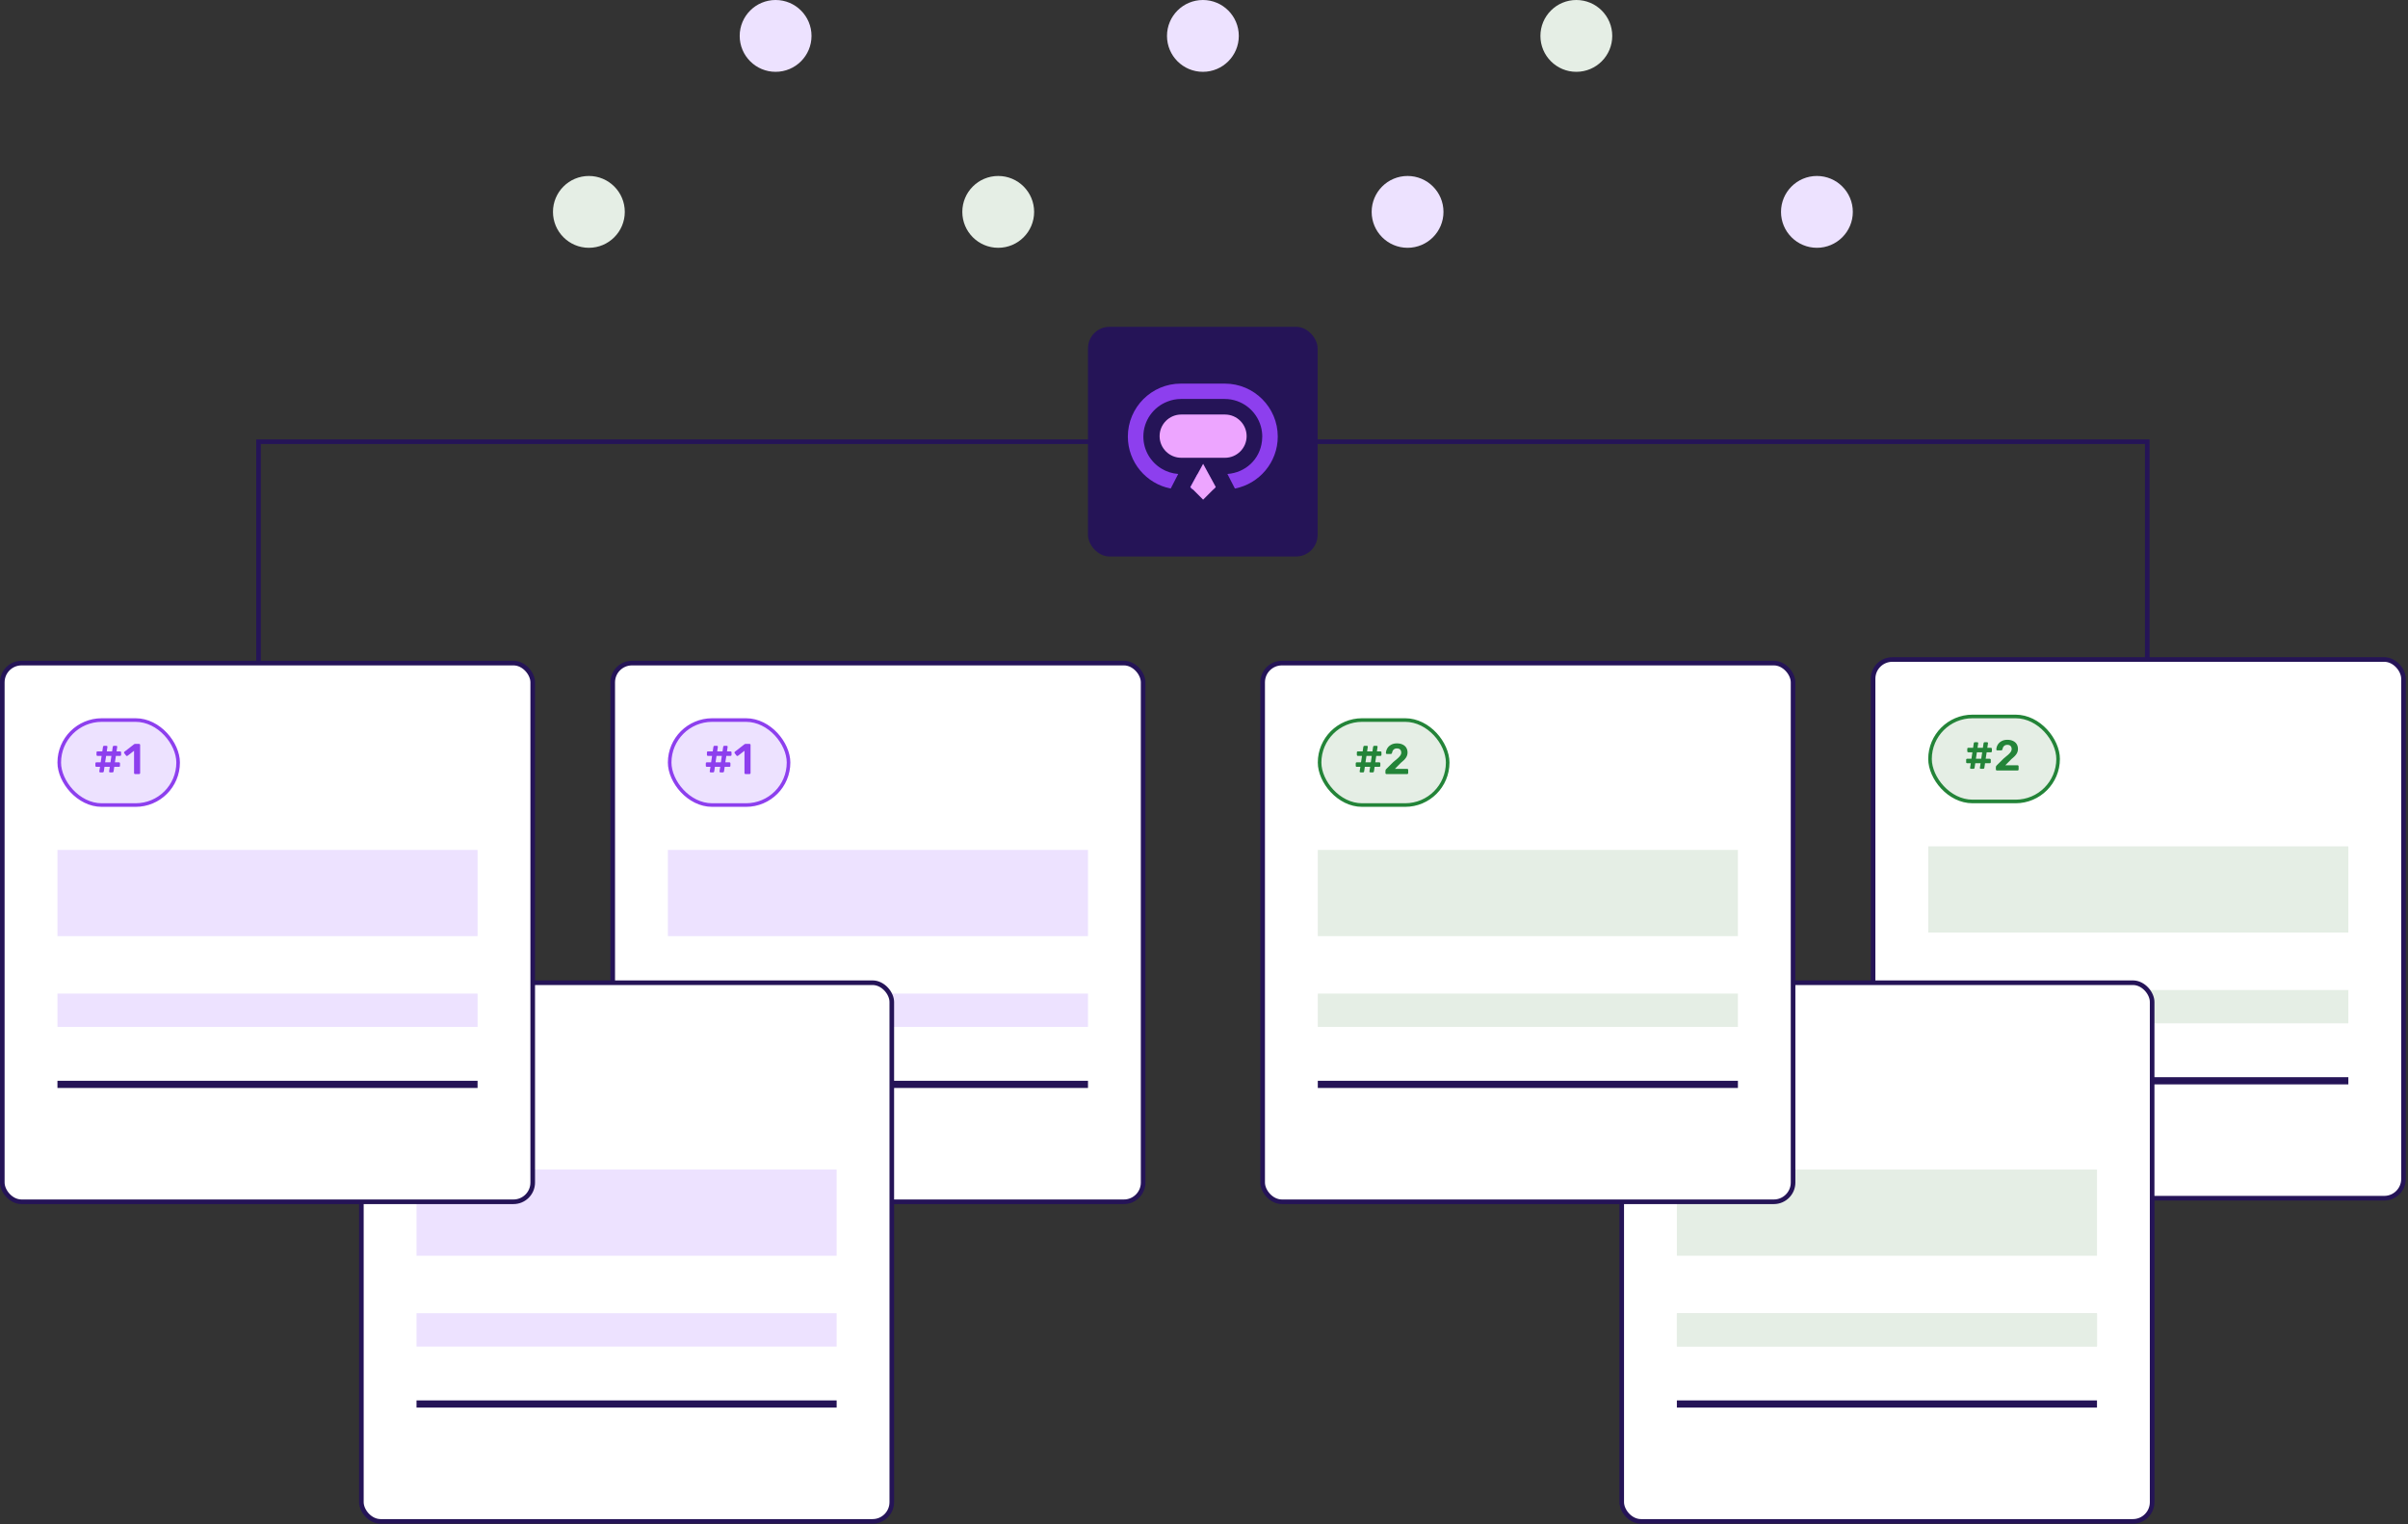 <svg width="523" height="331" viewBox="0 0 523 331" fill="none" xmlns="http://www.w3.org/2000/svg">
<rect x="0" y="0" width="523" height="331" fill="#333333" stroke="none"/>
<rect x="133.08" y="143.999" width="115.203" height="116.981" rx="4.179" fill="white"/>
<rect x="145.448" y="156.367" width="25.818" height="18.459" rx="9.23" fill="#EDE2FF"/>
<path d="M154.345 167.731C154.289 167.731 154.239 167.712 154.195 167.675C154.158 167.637 154.142 167.591 154.148 167.534L154.308 166.524H153.512C153.45 166.524 153.397 166.505 153.353 166.468C153.316 166.424 153.297 166.371 153.297 166.308V165.766C153.297 165.703 153.316 165.653 153.353 165.616C153.397 165.572 153.45 165.55 153.512 165.55H154.448L154.654 164.147H153.755C153.693 164.147 153.64 164.128 153.596 164.09C153.559 164.047 153.54 163.994 153.54 163.931V163.389C153.54 163.326 153.559 163.276 153.596 163.239C153.64 163.195 153.693 163.173 153.755 163.173H154.804L154.953 162.163C154.966 162.106 154.991 162.06 155.028 162.022C155.066 161.985 155.112 161.966 155.169 161.966H155.721C155.777 161.966 155.824 161.985 155.861 162.022C155.898 162.06 155.917 162.106 155.917 162.163L155.767 163.173H156.928L157.078 162.163C157.09 162.106 157.115 162.06 157.153 162.022C157.19 161.985 157.237 161.966 157.293 161.966H157.845C157.901 161.966 157.948 161.985 157.985 162.022C158.023 162.06 158.042 162.106 158.042 162.163L157.892 163.173H158.669C158.731 163.173 158.781 163.195 158.818 163.239C158.862 163.276 158.884 163.326 158.884 163.389V163.931C158.884 163.994 158.862 164.047 158.818 164.09C158.781 164.128 158.731 164.147 158.669 164.147H157.751L157.536 165.55H158.425C158.488 165.55 158.538 165.572 158.575 165.616C158.619 165.653 158.641 165.703 158.641 165.766V166.308C158.641 166.371 158.619 166.424 158.575 166.468C158.538 166.505 158.488 166.524 158.425 166.524H157.396L157.246 167.534C157.234 167.591 157.209 167.637 157.171 167.675C157.134 167.712 157.084 167.731 157.022 167.731H156.469C156.413 167.731 156.363 167.712 156.32 167.675C156.282 167.637 156.267 167.591 156.273 167.534L156.432 166.524H155.271L155.122 167.534C155.109 167.591 155.084 167.637 155.047 167.675C155.009 167.712 154.959 167.731 154.897 167.731H154.345ZM155.412 165.55H156.572L156.778 164.147H155.627L155.412 165.55ZM161.92 168.096C161.857 168.096 161.804 168.074 161.761 168.03C161.717 167.987 161.695 167.934 161.695 167.871V163.042L160.282 164.128C160.245 164.159 160.198 164.175 160.142 164.175C160.067 164.175 160.008 164.144 159.964 164.081L159.561 163.557C159.53 163.513 159.515 163.47 159.515 163.426C159.515 163.351 159.549 163.289 159.618 163.239L161.714 161.61C161.783 161.567 161.861 161.545 161.948 161.545H162.79C162.853 161.545 162.906 161.567 162.949 161.61C162.993 161.654 163.015 161.707 163.015 161.77V167.871C163.015 167.934 162.993 167.987 162.949 168.03C162.906 168.074 162.853 168.096 162.79 168.096H161.92Z" fill="#8D3FEE"/>
<rect x="145.448" y="156.367" width="25.818" height="18.459" rx="9.23" stroke="#8D3FEE" stroke-width="0.78"/>
<rect x="145.058" y="184.574" width="91.246" height="18.717" fill="#EDE2FF"/>
<rect width="91.246" height="7.237" transform="translate(145.058 215.77)" fill="#EDE2FF"/>
<path d="M145.058 236.265H236.304V234.705H145.058V236.265Z" fill="#251457" mask="url(#path-5-inside-1_241_2137)"/>
<rect x="145.058" y="242.504" width="23.396" height="7.019" fill="#EDE2FF"/>
<rect x="133.08" y="143.999" width="115.203" height="116.981" rx="4.179" stroke="#251457"/>
<rect x="406.819" y="143.219" width="115.203" height="116.981" rx="4.179" fill="white"/>
<rect x="419.187" y="155.587" width="27.818" height="18.459" rx="9.23" fill="#E5EEE5"/>
<path d="M428.084 166.951C428.028 166.951 427.978 166.933 427.934 166.895C427.897 166.858 427.881 166.811 427.887 166.755L428.046 165.744H427.251C427.188 165.744 427.135 165.725 427.092 165.688C427.054 165.644 427.036 165.591 427.036 165.529V164.986C427.036 164.924 427.054 164.874 427.092 164.836C427.135 164.793 427.188 164.771 427.251 164.771H428.187L428.393 163.367H427.494C427.432 163.367 427.379 163.348 427.335 163.311C427.298 163.267 427.279 163.214 427.279 163.152V162.609C427.279 162.547 427.298 162.497 427.335 162.459C427.379 162.416 427.432 162.394 427.494 162.394H428.542L428.692 161.383C428.705 161.327 428.729 161.28 428.767 161.243C428.804 161.205 428.851 161.187 428.907 161.187H429.459C429.516 161.187 429.562 161.205 429.6 161.243C429.637 161.28 429.656 161.327 429.656 161.383L429.506 162.394H430.667L430.816 161.383C430.829 161.327 430.854 161.28 430.891 161.243C430.929 161.205 430.976 161.187 431.032 161.187H431.584C431.64 161.187 431.687 161.205 431.724 161.243C431.762 161.28 431.78 161.327 431.78 161.383L431.631 162.394H432.407C432.47 162.394 432.52 162.416 432.557 162.459C432.601 162.497 432.623 162.547 432.623 162.609V163.152C432.623 163.214 432.601 163.267 432.557 163.311C432.52 163.348 432.47 163.367 432.407 163.367H431.49L431.275 164.771H432.164C432.226 164.771 432.276 164.793 432.314 164.836C432.357 164.874 432.379 164.924 432.379 164.986V165.529C432.379 165.591 432.357 165.644 432.314 165.688C432.276 165.725 432.226 165.744 432.164 165.744H431.135L430.985 166.755C430.972 166.811 430.947 166.858 430.91 166.895C430.873 166.933 430.823 166.951 430.76 166.951H430.208C430.152 166.951 430.102 166.933 430.058 166.895C430.021 166.858 430.005 166.811 430.012 166.755L430.171 165.744H429.01L428.86 166.755C428.848 166.811 428.823 166.858 428.786 166.895C428.748 166.933 428.698 166.951 428.636 166.951H428.084ZM429.151 164.771H430.311L430.517 163.367H429.366L429.151 164.771ZM433.712 167.316C433.65 167.316 433.597 167.295 433.553 167.251C433.509 167.207 433.487 167.154 433.487 167.092V166.605C433.487 166.43 433.565 166.284 433.721 166.165L435.181 164.715C435.624 164.365 435.964 164.081 436.201 163.863C436.445 163.638 436.626 163.433 436.744 163.245C436.863 163.058 436.922 162.874 436.922 162.693C436.922 162.4 436.844 162.169 436.688 162.001C436.532 161.832 436.295 161.748 435.977 161.748C435.665 161.748 435.418 161.842 435.237 162.029C435.063 162.21 434.954 162.447 434.91 162.74C434.891 162.815 434.854 162.871 434.798 162.909C434.748 162.94 434.692 162.955 434.629 162.955H433.787C433.731 162.955 433.684 162.937 433.647 162.899C433.609 162.862 433.59 162.815 433.59 162.759C433.603 162.391 433.703 162.048 433.89 161.729C434.083 161.405 434.358 161.146 434.713 160.953C435.069 160.753 435.487 160.653 435.967 160.653C436.467 160.653 436.891 160.74 437.24 160.915C437.59 161.084 437.852 161.318 438.026 161.617C438.201 161.916 438.288 162.257 438.288 162.637C438.288 163.055 438.17 163.436 437.933 163.779C437.702 164.116 437.34 164.478 436.847 164.864L435.546 166.184H438.195C438.263 166.184 438.32 166.206 438.363 166.25C438.407 166.293 438.429 166.349 438.429 166.418V167.092C438.429 167.16 438.407 167.217 438.363 167.26C438.32 167.298 438.263 167.316 438.195 167.316H433.712Z" fill="#238438"/>
<rect x="419.187" y="155.587" width="27.818" height="18.459" rx="9.23" stroke="#238438" stroke-width="0.78"/>
<rect x="418.797" y="183.794" width="91.246" height="18.717" fill="#E5EEE5"/>
<rect width="91.246" height="7.237" transform="translate(418.797 214.99)" fill="#E5EEE5"/>
<path d="M418.797 235.485H510.043V233.925H418.797V235.485Z" fill="#251457" mask="url(#path-12-inside-2_241_2137)"/>
<rect x="418.407" y="241.334" width="24.176" height="7.799" stroke="#251457" stroke-width="0.78"/>
<rect x="406.819" y="143.219" width="115.203" height="116.981" rx="4.179" stroke="#251457"/>
<rect x="352.227" y="213.408" width="115.203" height="116.981" rx="4.179" fill="white"/>
<path d="M373.492 237.141C373.436 237.141 373.386 237.122 373.342 237.084C373.305 237.047 373.289 237 373.296 236.944L373.455 235.933H372.659C372.597 235.933 372.544 235.915 372.5 235.877C372.463 235.834 372.444 235.781 372.444 235.718V235.175C372.444 235.113 372.463 235.063 372.5 235.026C372.544 234.982 372.597 234.96 372.659 234.96H373.595L373.801 233.556H372.903C372.84 233.556 372.787 233.538 372.743 233.5C372.706 233.456 372.687 233.403 372.687 233.341V232.798C372.687 232.736 372.706 232.686 372.743 232.649C372.787 232.605 372.84 232.583 372.903 232.583H373.951L374.1 231.572C374.113 231.516 374.138 231.469 374.175 231.432C374.213 231.394 374.26 231.376 374.316 231.376H374.868C374.924 231.376 374.971 231.394 375.008 231.432C375.046 231.469 375.064 231.516 375.064 231.572L374.915 232.583H376.075L376.225 231.572C376.237 231.516 376.262 231.469 376.3 231.432C376.337 231.394 376.384 231.376 376.44 231.376H376.992C377.048 231.376 377.095 231.394 377.133 231.432C377.17 231.469 377.189 231.516 377.189 231.572L377.039 232.583H377.816C377.878 232.583 377.928 232.605 377.966 232.649C378.009 232.686 378.031 232.736 378.031 232.798V233.341C378.031 233.403 378.009 233.456 377.966 233.5C377.928 233.538 377.878 233.556 377.816 233.556H376.899L376.683 234.96H377.573C377.635 234.96 377.685 234.982 377.722 235.026C377.766 235.063 377.788 235.113 377.788 235.175V235.718C377.788 235.781 377.766 235.834 377.722 235.877C377.685 235.915 377.635 235.933 377.573 235.933H376.543L376.393 236.944C376.381 237 376.356 237.047 376.318 237.084C376.281 237.122 376.231 237.141 376.169 237.141H375.617C375.56 237.141 375.511 237.122 375.467 237.084C375.429 237.047 375.414 237 375.42 236.944L375.579 235.933H374.419L374.269 236.944C374.256 237 374.231 237.047 374.194 237.084C374.157 237.122 374.107 237.141 374.044 237.141H373.492ZM374.559 234.96H375.72L375.925 233.556H374.774L374.559 234.96ZM379.12 237.506C379.058 237.506 379.005 237.484 378.961 237.44C378.918 237.396 378.896 237.343 378.896 237.281V236.794C378.896 236.62 378.974 236.473 379.13 236.355L380.59 234.904C381.033 234.555 381.373 234.271 381.61 234.052C381.853 233.828 382.034 233.622 382.153 233.435C382.271 233.247 382.33 233.063 382.33 232.882C382.33 232.589 382.252 232.358 382.097 232.19C381.941 232.021 381.703 231.937 381.385 231.937C381.073 231.937 380.827 232.031 380.646 232.218C380.471 232.399 380.362 232.636 380.318 232.929C380.3 233.004 380.262 233.06 380.206 233.098C380.156 233.129 380.1 233.145 380.038 233.145H379.195C379.139 233.145 379.092 233.126 379.055 233.088C379.018 233.051 378.999 233.004 378.999 232.948C379.011 232.58 379.111 232.237 379.298 231.919C379.492 231.594 379.766 231.335 380.122 231.142C380.477 230.942 380.895 230.842 381.376 230.842C381.875 230.842 382.299 230.93 382.649 231.104C382.998 231.273 383.26 231.507 383.435 231.806C383.609 232.106 383.697 232.446 383.697 232.826C383.697 233.244 383.578 233.625 383.341 233.968C383.11 234.305 382.748 234.667 382.256 235.054L380.955 236.373H383.603C383.672 236.373 383.728 236.395 383.772 236.439C383.815 236.482 383.837 236.539 383.837 236.607V237.281C383.837 237.35 383.815 237.406 383.772 237.449C383.728 237.487 383.672 237.506 383.603 237.506H379.12Z" fill="#238438"/>
<rect x="364.205" y="253.984" width="91.246" height="18.717" fill="#E5EEE5"/>
<rect width="91.246" height="7.237" transform="translate(364.205 285.179)" fill="#E5EEE5"/>
<rect x="364.205" y="285.179" width="91.246" height="7.237" fill="#E5EEE5"/>
<path d="M364.205 305.674H455.451V304.115H364.205V305.674Z" fill="#251457" mask="url(#path-20-inside-3_241_2137)"/>
<rect x="352.227" y="213.408" width="115.203" height="116.981" rx="4.179" stroke="#251457"/>
<rect x="274.239" y="143.999" width="115.203" height="116.981" rx="4.179" fill="white"/>
<rect x="286.607" y="156.367" width="27.818" height="18.459" rx="9.23" fill="#E5EEE5"/>
<path d="M295.504 167.731C295.448 167.731 295.398 167.712 295.354 167.675C295.317 167.637 295.301 167.591 295.307 167.534L295.466 166.524H294.671C294.608 166.524 294.555 166.505 294.512 166.468C294.474 166.424 294.456 166.371 294.456 166.308V165.766C294.456 165.703 294.474 165.653 294.512 165.616C294.555 165.572 294.608 165.55 294.671 165.55H295.607L295.813 164.147H294.914C294.852 164.147 294.799 164.128 294.755 164.09C294.718 164.047 294.699 163.994 294.699 163.931V163.389C294.699 163.326 294.718 163.276 294.755 163.239C294.799 163.195 294.852 163.173 294.914 163.173H295.962L296.112 162.163C296.125 162.106 296.15 162.06 296.187 162.022C296.224 161.985 296.271 161.966 296.327 161.966H296.879C296.936 161.966 296.982 161.985 297.02 162.022C297.057 162.06 297.076 162.106 297.076 162.163L296.926 163.173H298.087L298.236 162.163C298.249 162.106 298.274 162.06 298.311 162.022C298.349 161.985 298.396 161.966 298.452 161.966H299.004C299.06 161.966 299.107 161.985 299.144 162.022C299.182 162.06 299.2 162.106 299.2 162.163L299.051 163.173H299.827C299.89 163.173 299.94 163.195 299.977 163.239C300.021 163.276 300.043 163.326 300.043 163.389V163.931C300.043 163.994 300.021 164.047 299.977 164.09C299.94 164.128 299.89 164.147 299.827 164.147H298.91L298.695 165.55H299.584C299.647 165.55 299.696 165.572 299.734 165.616C299.778 165.653 299.799 165.703 299.799 165.766V166.308C299.799 166.371 299.778 166.424 299.734 166.468C299.696 166.505 299.647 166.524 299.584 166.524H298.555L298.405 167.534C298.392 167.591 298.367 167.637 298.33 167.675C298.293 167.712 298.243 167.731 298.18 167.731H297.628C297.572 167.731 297.522 167.712 297.478 167.675C297.441 167.637 297.425 167.591 297.432 167.534L297.591 166.524H296.43L296.281 167.534C296.268 167.591 296.243 167.637 296.206 167.675C296.168 167.712 296.118 167.731 296.056 167.731H295.504ZM296.571 165.55H297.731L297.937 164.147H296.786L296.571 165.55ZM301.132 168.096C301.07 168.096 301.017 168.074 300.973 168.03C300.929 167.987 300.907 167.934 300.907 167.871V167.385C300.907 167.21 300.985 167.063 301.141 166.945L302.601 165.494C303.044 165.145 303.384 164.861 303.621 164.643C303.865 164.418 304.046 164.212 304.164 164.025C304.283 163.838 304.342 163.654 304.342 163.473C304.342 163.18 304.264 162.949 304.108 162.78C303.952 162.612 303.715 162.528 303.397 162.528C303.085 162.528 302.838 162.621 302.658 162.808C302.483 162.989 302.374 163.226 302.33 163.52C302.311 163.594 302.274 163.651 302.218 163.688C302.168 163.719 302.112 163.735 302.049 163.735H301.207C301.151 163.735 301.104 163.716 301.067 163.679C301.029 163.641 301.01 163.594 301.01 163.538C301.023 163.17 301.123 162.827 301.31 162.509C301.503 162.184 301.778 161.926 302.133 161.732C302.489 161.532 302.907 161.433 303.388 161.433C303.887 161.433 304.311 161.52 304.66 161.695C305.01 161.863 305.272 162.097 305.446 162.397C305.621 162.696 305.708 163.036 305.708 163.417C305.708 163.835 305.59 164.215 305.353 164.558C305.122 164.895 304.76 165.257 304.267 165.644L302.966 166.964H305.615C305.683 166.964 305.74 166.985 305.783 167.029C305.827 167.073 305.849 167.129 305.849 167.198V167.871C305.849 167.94 305.827 167.996 305.783 168.04C305.74 168.077 305.683 168.096 305.615 168.096H301.132Z" fill="#238438"/>
<rect x="286.607" y="156.367" width="27.818" height="18.459" rx="9.23" stroke="#238438" stroke-width="0.78"/>
<rect x="286.217" y="184.574" width="91.246" height="18.717" fill="#E5EEE5"/>
<rect width="91.246" height="7.237" transform="translate(286.217 215.77)" fill="#E5EEE5"/>
<path d="M286.217 236.265H377.463V234.705H286.217V236.265Z" fill="#251457" mask="url(#path-26-inside-4_241_2137)"/>
<rect x="274.239" y="143.999" width="115.203" height="116.981" rx="4.179" stroke="#251457"/>
<rect x="78.488" y="213.408" width="115.203" height="116.981" rx="4.179" fill="white"/>
<path d="M99.753 237.141C99.697 237.141 99.647 237.122 99.603 237.084C99.566 237.047 99.55 237 99.557 236.944L99.716 235.933H98.92C98.858 235.933 98.805 235.915 98.761 235.877C98.724 235.834 98.705 235.781 98.705 235.718V235.175C98.705 235.113 98.724 235.063 98.761 235.026C98.805 234.982 98.858 234.96 98.92 234.96H99.856L100.062 233.556H99.164C99.101 233.556 99.048 233.538 99.005 233.5C98.967 233.456 98.948 233.403 98.948 233.341V232.798C98.948 232.736 98.967 232.686 99.005 232.649C99.048 232.605 99.101 232.583 99.164 232.583H100.212L100.362 231.572C100.374 231.516 100.399 231.469 100.436 231.432C100.474 231.394 100.521 231.376 100.577 231.376H101.129C101.185 231.376 101.232 231.394 101.269 231.432C101.307 231.469 101.326 231.516 101.326 231.572L101.176 232.583H102.336L102.486 231.572C102.498 231.516 102.523 231.469 102.561 231.432C102.598 231.394 102.645 231.376 102.701 231.376H103.253C103.31 231.376 103.356 231.394 103.394 231.432C103.431 231.469 103.45 231.516 103.45 231.572L103.3 232.583H104.077C104.139 232.583 104.189 232.605 104.227 232.649C104.27 232.686 104.292 232.736 104.292 232.798V233.341C104.292 233.403 104.27 233.456 104.227 233.5C104.189 233.538 104.139 233.556 104.077 233.556H103.16L102.945 234.96H103.834C103.896 234.96 103.946 234.982 103.983 235.026C104.027 235.063 104.049 235.113 104.049 235.175V235.718C104.049 235.781 104.027 235.834 103.983 235.877C103.946 235.915 103.896 235.933 103.834 235.933H102.804L102.654 236.944C102.642 237 102.617 237.047 102.58 237.084C102.542 237.122 102.492 237.141 102.43 237.141H101.878C101.822 237.141 101.772 237.122 101.728 237.084C101.691 237.047 101.675 237 101.681 236.944L101.84 235.933H100.68L100.53 236.944C100.518 237 100.493 237.047 100.455 237.084C100.418 237.122 100.368 237.141 100.305 237.141H99.753ZM100.82 234.96H101.981L102.187 233.556H101.035L100.82 234.96ZM107.328 237.506C107.266 237.506 107.213 237.484 107.169 237.44C107.125 237.396 107.104 237.343 107.104 237.281V232.452L105.69 233.538C105.653 233.569 105.606 233.584 105.55 233.584C105.475 233.584 105.416 233.553 105.372 233.491L104.97 232.967C104.939 232.923 104.923 232.879 104.923 232.836C104.923 232.761 104.957 232.698 105.026 232.649L107.122 231.02C107.191 230.976 107.269 230.955 107.356 230.955H108.199C108.261 230.955 108.314 230.976 108.358 231.02C108.401 231.064 108.423 231.117 108.423 231.179V237.281C108.423 237.343 108.401 237.396 108.358 237.44C108.314 237.484 108.261 237.506 108.199 237.506H107.328Z" fill="#8D3FEE"/>
<rect x="90.466" y="253.984" width="91.246" height="18.717" fill="#EDE2FF"/>
<rect width="91.246" height="7.237" transform="translate(90.466 285.179)" fill="#EDE2FF"/>
<path d="M90.466 305.674H181.713V304.115H90.466V305.674Z" fill="#251457" mask="url(#path-32-inside-5_241_2137)"/>
<rect x="78.488" y="213.408" width="115.203" height="116.981" rx="4.179" stroke="#251457"/>
<rect x="0.5" y="143.999" width="115.203" height="116.981" rx="4.179" fill="white"/>
<rect x="12.868" y="156.367" width="25.818" height="18.459" rx="9.23" fill="#EDE2FF"/>
<path d="M21.765 167.731C21.709 167.731 21.659 167.712 21.615 167.675C21.578 167.637 21.562 167.591 21.569 167.534L21.728 166.524H20.932C20.87 166.524 20.817 166.505 20.773 166.468C20.735 166.424 20.717 166.371 20.717 166.308V165.766C20.717 165.703 20.735 165.653 20.773 165.616C20.817 165.572 20.87 165.55 20.932 165.55H21.868L22.074 164.147H21.175C21.113 164.147 21.06 164.128 21.016 164.09C20.979 164.047 20.96 163.994 20.96 163.931V163.389C20.96 163.326 20.979 163.276 21.016 163.239C21.06 163.195 21.113 163.173 21.175 163.173H22.224L22.373 162.163C22.386 162.106 22.411 162.06 22.448 162.022C22.486 161.985 22.532 161.966 22.589 161.966H23.141C23.197 161.966 23.244 161.985 23.281 162.022C23.319 162.06 23.337 162.106 23.337 162.163L23.188 163.173H24.348L24.498 162.163C24.51 162.106 24.535 162.06 24.573 162.022C24.61 161.985 24.657 161.966 24.713 161.966H25.265C25.321 161.966 25.368 161.985 25.405 162.022C25.443 162.06 25.462 162.106 25.462 162.163L25.312 163.173H26.089C26.151 163.173 26.201 163.195 26.238 163.239C26.282 163.276 26.304 163.326 26.304 163.389V163.931C26.304 163.994 26.282 164.047 26.238 164.09C26.201 164.128 26.151 164.147 26.089 164.147H25.172L24.956 165.55H25.845C25.908 165.55 25.958 165.572 25.995 165.616C26.039 165.653 26.061 165.703 26.061 165.766V166.308C26.061 166.371 26.039 166.424 25.995 166.468C25.958 166.505 25.908 166.524 25.845 166.524H24.816L24.666 167.534C24.654 167.591 24.629 167.637 24.591 167.675C24.554 167.712 24.504 167.731 24.442 167.731H23.889C23.833 167.731 23.783 167.712 23.74 167.675C23.702 167.637 23.687 167.591 23.693 167.534L23.852 166.524H22.692L22.542 167.534C22.529 167.591 22.504 167.637 22.467 167.675C22.43 167.712 22.38 167.731 22.317 167.731H21.765ZM22.832 165.55H23.992L24.198 164.147H23.047L22.832 165.55ZM29.34 168.096C29.277 168.096 29.224 168.074 29.181 168.03C29.137 167.987 29.115 167.934 29.115 167.871V163.042L27.702 164.128C27.665 164.159 27.618 164.175 27.562 164.175C27.487 164.175 27.428 164.144 27.384 164.081L26.982 163.557C26.95 163.513 26.935 163.47 26.935 163.426C26.935 163.351 26.969 163.289 27.038 163.239L29.134 161.61C29.203 161.567 29.281 161.545 29.368 161.545H30.21C30.273 161.545 30.326 161.567 30.369 161.61C30.413 161.654 30.435 161.707 30.435 161.77V167.871C30.435 167.934 30.413 167.987 30.369 168.03C30.326 168.074 30.273 168.096 30.21 168.096H29.34Z" fill="#8D3FEE"/>
<rect x="12.868" y="156.367" width="25.818" height="18.459" rx="9.23" stroke="#8D3FEE" stroke-width="0.78"/>
<rect x="12.478" y="184.574" width="91.246" height="18.717" fill="#EDE2FF"/>
<rect width="91.246" height="7.237" transform="translate(12.478 215.77)" fill="#EDE2FF"/>
<path d="M12.478 236.265H103.724V234.705H12.478V236.265Z" fill="#251457" mask="url(#path-38-inside-6_241_2137)"/>
<rect x="0.5" y="143.999" width="115.203" height="116.981" rx="4.179" stroke="#251457"/>
<path d="M56.152 143.498L56.152 95.925L466.37 95.925V143.498" stroke="#251457"/>
<rect x="236.304" y="70.969" width="49.873" height="49.873" rx="4.679" fill="#251457"/>
<path fill-rule="evenodd" clip-rule="evenodd" d="M268.211 106.092C273.507 105.067 277.52 100.396 277.52 94.804C277.52 88.463 272.364 83.305 266.023 83.305H256.459C250.12 83.305 244.962 88.465 244.962 94.804C244.962 100.395 248.975 105.067 254.271 106.091L255.899 102.926C254.58 102.831 253.347 102.422 252.275 101.772C249.913 100.348 248.329 97.757 248.329 94.804C248.329 91.33 250.519 88.359 253.59 87.197C254.491 86.84 255.468 86.642 256.488 86.642H265.996C269.744 86.642 272.909 89.183 273.859 92.633C274.05 93.325 274.153 94.052 274.153 94.804C274.153 95.128 274.134 95.449 274.096 95.763C273.655 99.763 270.496 102.647 266.584 102.928L268.211 106.092ZM260.083 102.933L258.495 105.848L258.947 106.3H263.536L263.988 105.848L262.399 102.933H260.083Z" fill="#8D3FEE"/>
<path d="M262.111 99.412H266.062C268.651 99.412 270.759 97.306 270.759 94.715C270.759 92.124 268.653 90.018 266.062 90.018H256.554C253.965 90.018 251.857 92.124 251.857 94.715C251.857 97.306 253.963 99.412 256.554 99.412H262.111ZM258.564 105.76L261.31 108.507L264.057 105.76L261.31 100.72L258.564 105.76Z" fill="#EDA5FF"/>
<circle cx="168.455" cy="7.799" r="7.799" fill="#EDE2FF"/>
<circle cx="216.807" cy="46.013" r="7.799" fill="#E5EEE5"/>
<circle cx="261.261" cy="7.799" r="7.799" fill="#EDE2FF"/>
<circle cx="394.621" cy="46.013" r="7.799" transform="rotate(-180 394.621 46.013)" fill="#EDE2FF"/>
<circle cx="127.901" cy="46.013" r="7.799" transform="rotate(-180 127.901 46.013)" fill="#E5EEE5"/>
<circle cx="342.369" cy="7.799" r="7.799" transform="rotate(-180 342.369 7.799)" fill="#E5EEE5"/>
<circle cx="305.714" cy="46.013" r="7.799" transform="rotate(-180 305.714 46.013)" fill="#EDE2FF"/>
</svg>
